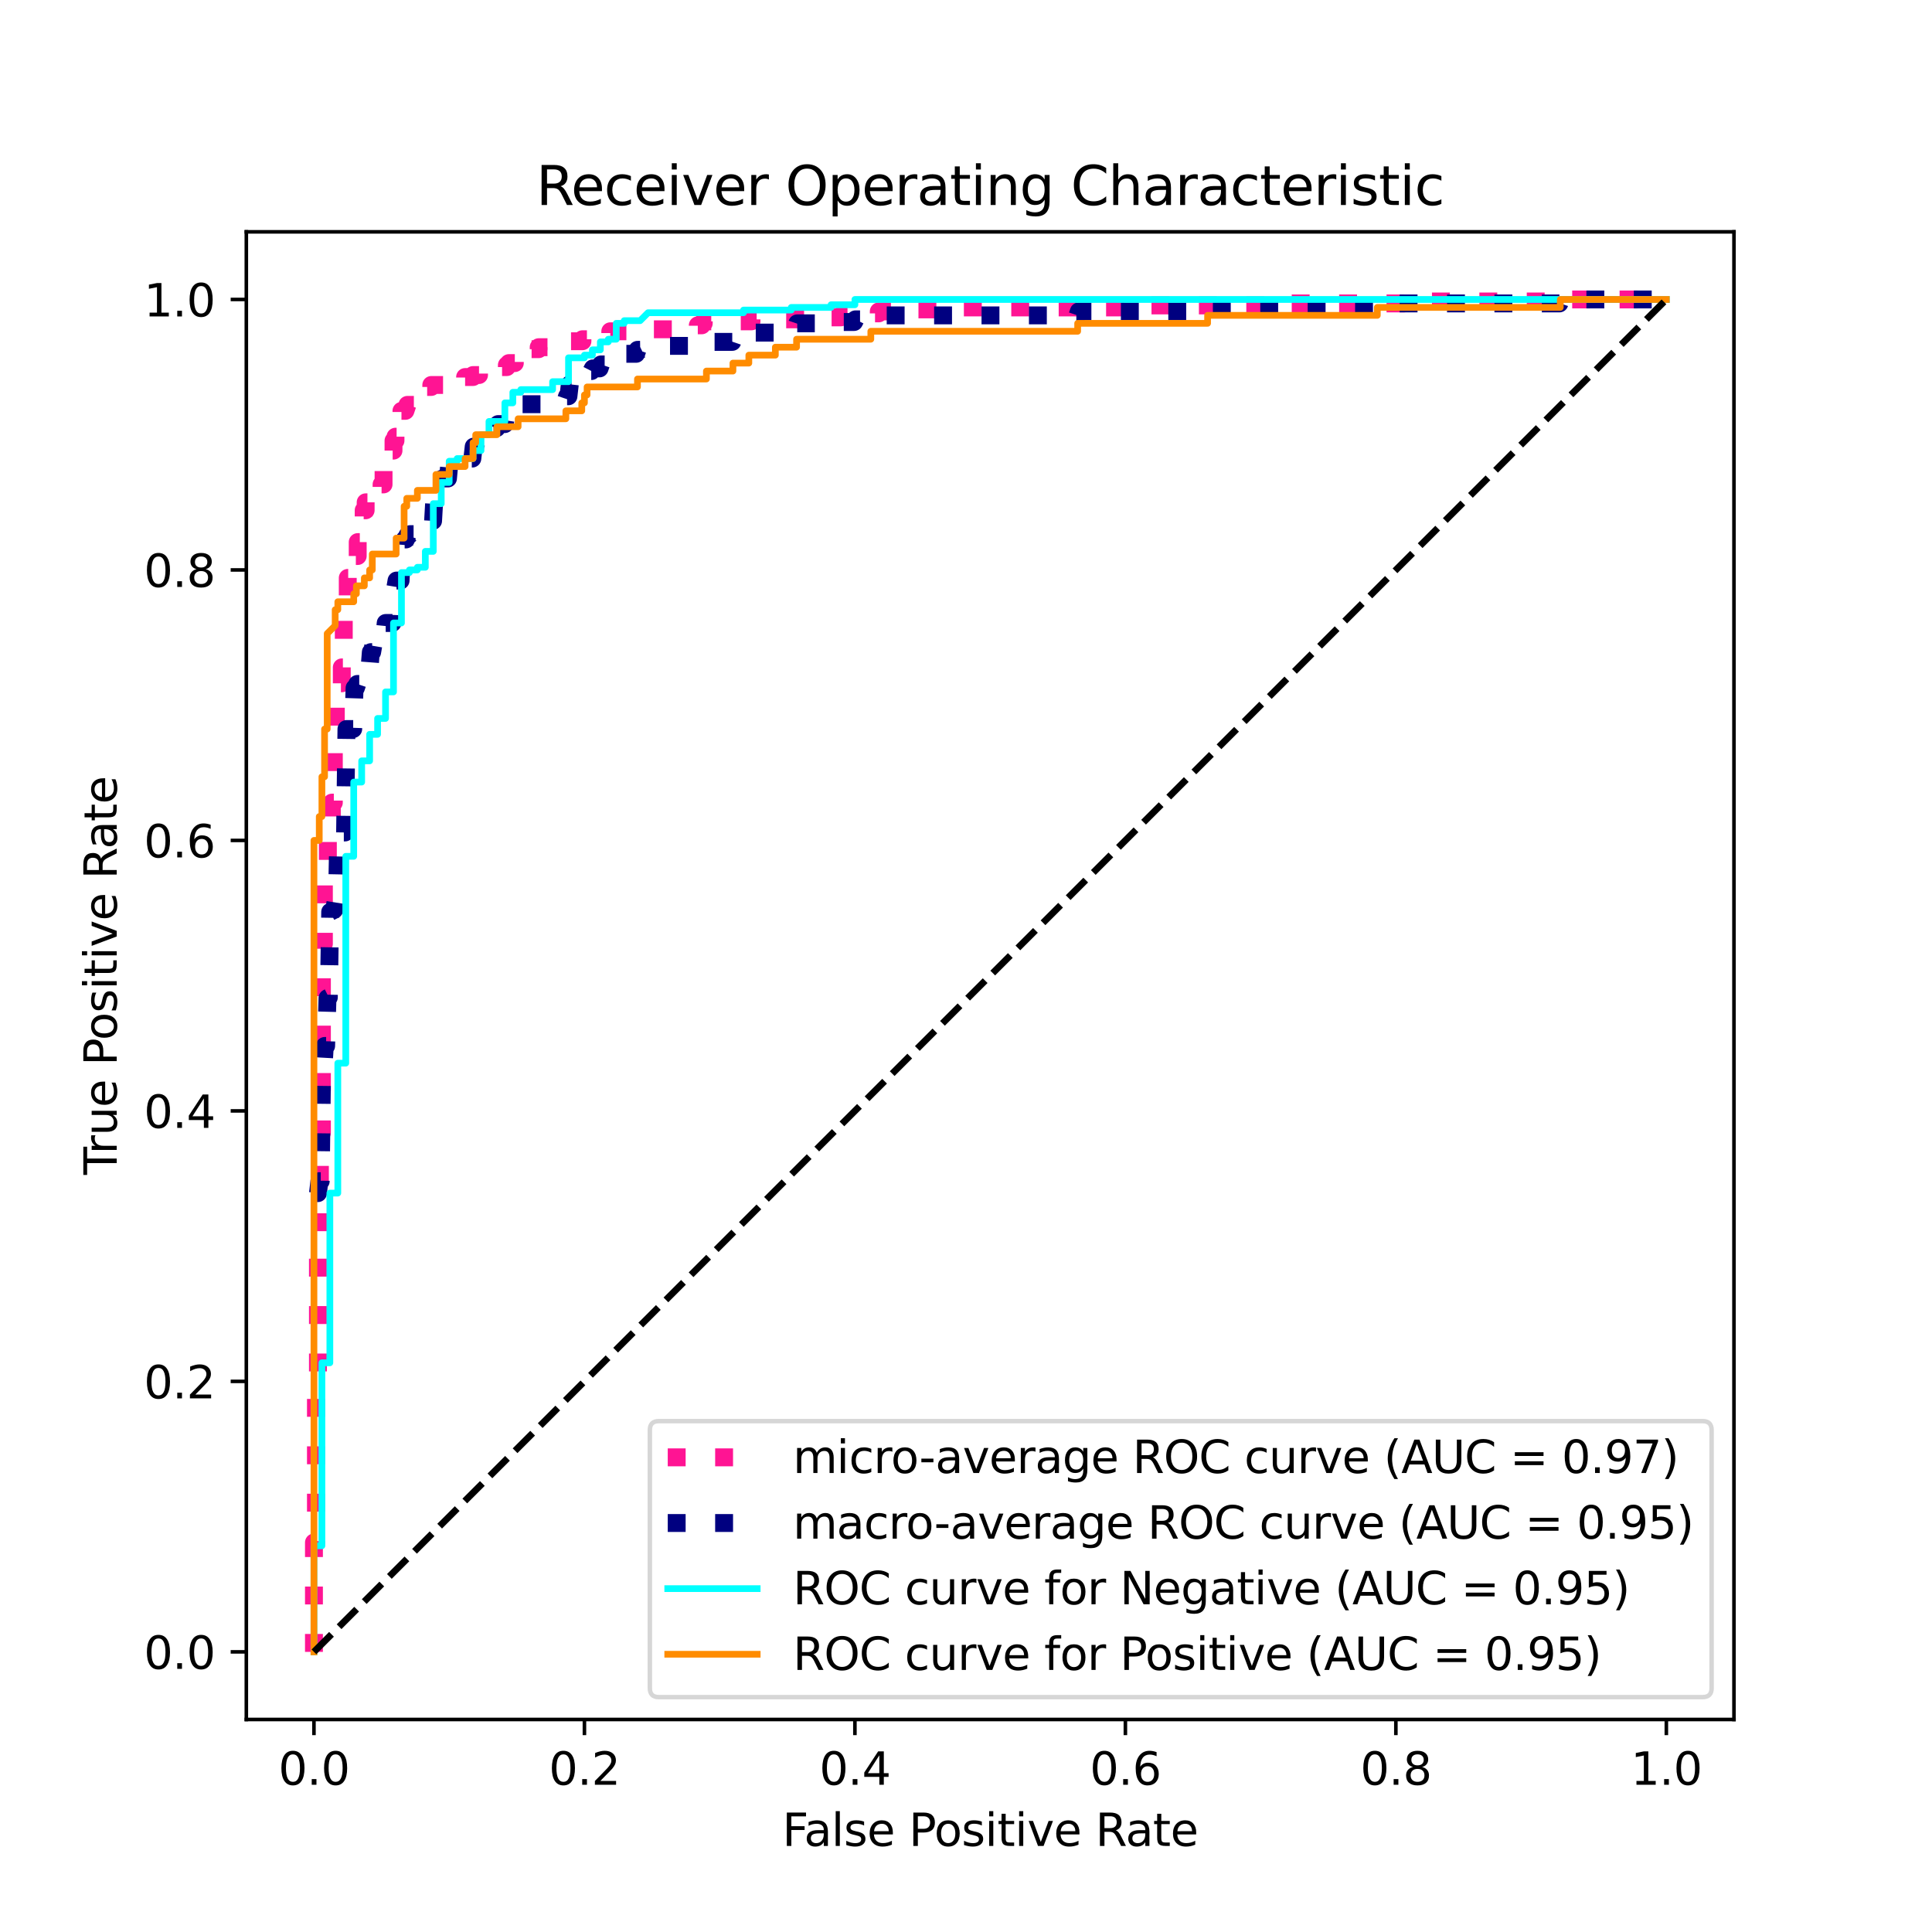 <?xml version="1.0" encoding="utf-8" standalone="no"?>
<!DOCTYPE svg PUBLIC "-//W3C//DTD SVG 1.1//EN"
  "http://www.w3.org/Graphics/SVG/1.1/DTD/svg11.dtd">
<svg xmlns:xlink="http://www.w3.org/1999/xlink" width="432pt" height="432pt" viewBox="0 0 432 432" xmlns="http://www.w3.org/2000/svg" version="1.1">
 <defs>
  <style type="text/css">*{stroke-linejoin: round; stroke-linecap: butt}</style>
 </defs>
 <g id="figure_1">
  <g id="patch_1">
   <path d="M 0 432 
L 432 432 
L 432 0 
L 0 0 
z
" style="fill: #ffffff"/>
  </g>
  <g id="axes_1">
   <g id="patch_2">
    <path d="M 55.08 384.48 
L 387.72 384.48 
L 387.72 51.84 
L 55.08 51.84 
z
" style="fill: #ffffff"/>
   </g>
   <g id="matplotlib.axis_1">
    <g id="xtick_1">
     <g id="line2d_1">
      <defs>
       <path id="ma15375f5d4" d="M 0 0 
L 0 3.5 
" style="stroke: #000000; stroke-width: 0.8"/>
      </defs>
      <g>
       <use xlink:href="#ma15375f5d4" x="70.2" y="384.48" style="stroke: #000000; stroke-width: 0.8"/>
      </g>
     </g>
     <g id="text_1">
      <!-- 0.0 -->
      <g transform="translate(62.248 399.078) scale(0.1 -0.1)">
       <defs>
        <path id="DejaVuSans-30" d="M 2034 4250 
Q 1547 4250 1301 3770 
Q 1056 3291 1056 2328 
Q 1056 1369 1301 889 
Q 1547 409 2034 409 
Q 2525 409 2770 889 
Q 3016 1369 3016 2328 
Q 3016 3291 2770 3770 
Q 2525 4250 2034 4250 
z
M 2034 4750 
Q 2819 4750 3233 4129 
Q 3647 3509 3647 2328 
Q 3647 1150 3233 529 
Q 2819 -91 2034 -91 
Q 1250 -91 836 529 
Q 422 1150 422 2328 
Q 422 3509 836 4129 
Q 1250 4750 2034 4750 
z
" transform="scale(0.016)"/>
        <path id="DejaVuSans-2e" d="M 684 794 
L 1344 794 
L 1344 0 
L 684 0 
L 684 794 
z
" transform="scale(0.016)"/>
       </defs>
       <use xlink:href="#DejaVuSans-30"/>
       <use xlink:href="#DejaVuSans-2e" x="63.623"/>
       <use xlink:href="#DejaVuSans-30" x="95.41"/>
      </g>
     </g>
    </g>
    <g id="xtick_2">
     <g id="line2d_2">
      <g>
       <use xlink:href="#ma15375f5d4" x="130.68" y="384.48" style="stroke: #000000; stroke-width: 0.8"/>
      </g>
     </g>
     <g id="text_2">
      <!-- 0.2 -->
      <g transform="translate(122.728 399.078) scale(0.1 -0.1)">
       <defs>
        <path id="DejaVuSans-32" d="M 1228 531 
L 3431 531 
L 3431 0 
L 469 0 
L 469 531 
Q 828 903 1448 1529 
Q 2069 2156 2228 2338 
Q 2531 2678 2651 2914 
Q 2772 3150 2772 3378 
Q 2772 3750 2511 3984 
Q 2250 4219 1831 4219 
Q 1534 4219 1204 4116 
Q 875 4013 500 3803 
L 500 4441 
Q 881 4594 1212 4672 
Q 1544 4750 1819 4750 
Q 2544 4750 2975 4387 
Q 3406 4025 3406 3419 
Q 3406 3131 3298 2873 
Q 3191 2616 2906 2266 
Q 2828 2175 2409 1742 
Q 1991 1309 1228 531 
z
" transform="scale(0.016)"/>
       </defs>
       <use xlink:href="#DejaVuSans-30"/>
       <use xlink:href="#DejaVuSans-2e" x="63.623"/>
       <use xlink:href="#DejaVuSans-32" x="95.41"/>
      </g>
     </g>
    </g>
    <g id="xtick_3">
     <g id="line2d_3">
      <g>
       <use xlink:href="#ma15375f5d4" x="191.16" y="384.48" style="stroke: #000000; stroke-width: 0.8"/>
      </g>
     </g>
     <g id="text_3">
      <!-- 0.4 -->
      <g transform="translate(183.208 399.078) scale(0.1 -0.1)">
       <defs>
        <path id="DejaVuSans-34" d="M 2419 4116 
L 825 1625 
L 2419 1625 
L 2419 4116 
z
M 2253 4666 
L 3047 4666 
L 3047 1625 
L 3713 1625 
L 3713 1100 
L 3047 1100 
L 3047 0 
L 2419 0 
L 2419 1100 
L 313 1100 
L 313 1709 
L 2253 4666 
z
" transform="scale(0.016)"/>
       </defs>
       <use xlink:href="#DejaVuSans-30"/>
       <use xlink:href="#DejaVuSans-2e" x="63.623"/>
       <use xlink:href="#DejaVuSans-34" x="95.41"/>
      </g>
     </g>
    </g>
    <g id="xtick_4">
     <g id="line2d_4">
      <g>
       <use xlink:href="#ma15375f5d4" x="251.64" y="384.48" style="stroke: #000000; stroke-width: 0.8"/>
      </g>
     </g>
     <g id="text_4">
      <!-- 0.6 -->
      <g transform="translate(243.688 399.078) scale(0.1 -0.1)">
       <defs>
        <path id="DejaVuSans-36" d="M 2113 2584 
Q 1688 2584 1439 2293 
Q 1191 2003 1191 1497 
Q 1191 994 1439 701 
Q 1688 409 2113 409 
Q 2538 409 2786 701 
Q 3034 994 3034 1497 
Q 3034 2003 2786 2293 
Q 2538 2584 2113 2584 
z
M 3366 4563 
L 3366 3988 
Q 3128 4100 2886 4159 
Q 2644 4219 2406 4219 
Q 1781 4219 1451 3797 
Q 1122 3375 1075 2522 
Q 1259 2794 1537 2939 
Q 1816 3084 2150 3084 
Q 2853 3084 3261 2657 
Q 3669 2231 3669 1497 
Q 3669 778 3244 343 
Q 2819 -91 2113 -91 
Q 1303 -91 875 529 
Q 447 1150 447 2328 
Q 447 3434 972 4092 
Q 1497 4750 2381 4750 
Q 2619 4750 2861 4703 
Q 3103 4656 3366 4563 
z
" transform="scale(0.016)"/>
       </defs>
       <use xlink:href="#DejaVuSans-30"/>
       <use xlink:href="#DejaVuSans-2e" x="63.623"/>
       <use xlink:href="#DejaVuSans-36" x="95.41"/>
      </g>
     </g>
    </g>
    <g id="xtick_5">
     <g id="line2d_5">
      <g>
       <use xlink:href="#ma15375f5d4" x="312.12" y="384.48" style="stroke: #000000; stroke-width: 0.8"/>
      </g>
     </g>
     <g id="text_5">
      <!-- 0.8 -->
      <g transform="translate(304.168 399.078) scale(0.1 -0.1)">
       <defs>
        <path id="DejaVuSans-38" d="M 2034 2216 
Q 1584 2216 1326 1975 
Q 1069 1734 1069 1313 
Q 1069 891 1326 650 
Q 1584 409 2034 409 
Q 2484 409 2743 651 
Q 3003 894 3003 1313 
Q 3003 1734 2745 1975 
Q 2488 2216 2034 2216 
z
M 1403 2484 
Q 997 2584 770 2862 
Q 544 3141 544 3541 
Q 544 4100 942 4425 
Q 1341 4750 2034 4750 
Q 2731 4750 3128 4425 
Q 3525 4100 3525 3541 
Q 3525 3141 3298 2862 
Q 3072 2584 2669 2484 
Q 3125 2378 3379 2068 
Q 3634 1759 3634 1313 
Q 3634 634 3220 271 
Q 2806 -91 2034 -91 
Q 1263 -91 848 271 
Q 434 634 434 1313 
Q 434 1759 690 2068 
Q 947 2378 1403 2484 
z
M 1172 3481 
Q 1172 3119 1398 2916 
Q 1625 2713 2034 2713 
Q 2441 2713 2670 2916 
Q 2900 3119 2900 3481 
Q 2900 3844 2670 4047 
Q 2441 4250 2034 4250 
Q 1625 4250 1398 4047 
Q 1172 3844 1172 3481 
z
" transform="scale(0.016)"/>
       </defs>
       <use xlink:href="#DejaVuSans-30"/>
       <use xlink:href="#DejaVuSans-2e" x="63.623"/>
       <use xlink:href="#DejaVuSans-38" x="95.41"/>
      </g>
     </g>
    </g>
    <g id="xtick_6">
     <g id="line2d_6">
      <g>
       <use xlink:href="#ma15375f5d4" x="372.6" y="384.48" style="stroke: #000000; stroke-width: 0.8"/>
      </g>
     </g>
     <g id="text_6">
      <!-- 1.0 -->
      <g transform="translate(364.648 399.078) scale(0.1 -0.1)">
       <defs>
        <path id="DejaVuSans-31" d="M 794 531 
L 1825 531 
L 1825 4091 
L 703 3866 
L 703 4441 
L 1819 4666 
L 2450 4666 
L 2450 531 
L 3481 531 
L 3481 0 
L 794 0 
L 794 531 
z
" transform="scale(0.016)"/>
       </defs>
       <use xlink:href="#DejaVuSans-31"/>
       <use xlink:href="#DejaVuSans-2e" x="63.623"/>
       <use xlink:href="#DejaVuSans-30" x="95.41"/>
      </g>
     </g>
    </g>
    <g id="text_7">
     <!-- False Positive Rate -->
     <g transform="translate(174.934 412.757) scale(0.1 -0.1)">
      <defs>
       <path id="DejaVuSans-46" d="M 628 4666 
L 3309 4666 
L 3309 4134 
L 1259 4134 
L 1259 2759 
L 3109 2759 
L 3109 2228 
L 1259 2228 
L 1259 0 
L 628 0 
L 628 4666 
z
" transform="scale(0.016)"/>
       <path id="DejaVuSans-61" d="M 2194 1759 
Q 1497 1759 1228 1600 
Q 959 1441 959 1056 
Q 959 750 1161 570 
Q 1363 391 1709 391 
Q 2188 391 2477 730 
Q 2766 1069 2766 1631 
L 2766 1759 
L 2194 1759 
z
M 3341 1997 
L 3341 0 
L 2766 0 
L 2766 531 
Q 2569 213 2275 61 
Q 1981 -91 1556 -91 
Q 1019 -91 701 211 
Q 384 513 384 1019 
Q 384 1609 779 1909 
Q 1175 2209 1959 2209 
L 2766 2209 
L 2766 2266 
Q 2766 2663 2505 2880 
Q 2244 3097 1772 3097 
Q 1472 3097 1187 3025 
Q 903 2953 641 2809 
L 641 3341 
Q 956 3463 1253 3523 
Q 1550 3584 1831 3584 
Q 2591 3584 2966 3190 
Q 3341 2797 3341 1997 
z
" transform="scale(0.016)"/>
       <path id="DejaVuSans-6c" d="M 603 4863 
L 1178 4863 
L 1178 0 
L 603 0 
L 603 4863 
z
" transform="scale(0.016)"/>
       <path id="DejaVuSans-73" d="M 2834 3397 
L 2834 2853 
Q 2591 2978 2328 3040 
Q 2066 3103 1784 3103 
Q 1356 3103 1142 2972 
Q 928 2841 928 2578 
Q 928 2378 1081 2264 
Q 1234 2150 1697 2047 
L 1894 2003 
Q 2506 1872 2764 1633 
Q 3022 1394 3022 966 
Q 3022 478 2636 193 
Q 2250 -91 1575 -91 
Q 1294 -91 989 -36 
Q 684 19 347 128 
L 347 722 
Q 666 556 975 473 
Q 1284 391 1588 391 
Q 1994 391 2212 530 
Q 2431 669 2431 922 
Q 2431 1156 2273 1281 
Q 2116 1406 1581 1522 
L 1381 1569 
Q 847 1681 609 1914 
Q 372 2147 372 2553 
Q 372 3047 722 3315 
Q 1072 3584 1716 3584 
Q 2034 3584 2315 3537 
Q 2597 3491 2834 3397 
z
" transform="scale(0.016)"/>
       <path id="DejaVuSans-65" d="M 3597 1894 
L 3597 1613 
L 953 1613 
Q 991 1019 1311 708 
Q 1631 397 2203 397 
Q 2534 397 2845 478 
Q 3156 559 3463 722 
L 3463 178 
Q 3153 47 2828 -22 
Q 2503 -91 2169 -91 
Q 1331 -91 842 396 
Q 353 884 353 1716 
Q 353 2575 817 3079 
Q 1281 3584 2069 3584 
Q 2775 3584 3186 3129 
Q 3597 2675 3597 1894 
z
M 3022 2063 
Q 3016 2534 2758 2815 
Q 2500 3097 2075 3097 
Q 1594 3097 1305 2825 
Q 1016 2553 972 2059 
L 3022 2063 
z
" transform="scale(0.016)"/>
       <path id="DejaVuSans-20" transform="scale(0.016)"/>
       <path id="DejaVuSans-50" d="M 1259 4147 
L 1259 2394 
L 2053 2394 
Q 2494 2394 2734 2622 
Q 2975 2850 2975 3272 
Q 2975 3691 2734 3919 
Q 2494 4147 2053 4147 
L 1259 4147 
z
M 628 4666 
L 2053 4666 
Q 2838 4666 3239 4311 
Q 3641 3956 3641 3272 
Q 3641 2581 3239 2228 
Q 2838 1875 2053 1875 
L 1259 1875 
L 1259 0 
L 628 0 
L 628 4666 
z
" transform="scale(0.016)"/>
       <path id="DejaVuSans-6f" d="M 1959 3097 
Q 1497 3097 1228 2736 
Q 959 2375 959 1747 
Q 959 1119 1226 758 
Q 1494 397 1959 397 
Q 2419 397 2687 759 
Q 2956 1122 2956 1747 
Q 2956 2369 2687 2733 
Q 2419 3097 1959 3097 
z
M 1959 3584 
Q 2709 3584 3137 3096 
Q 3566 2609 3566 1747 
Q 3566 888 3137 398 
Q 2709 -91 1959 -91 
Q 1206 -91 779 398 
Q 353 888 353 1747 
Q 353 2609 779 3096 
Q 1206 3584 1959 3584 
z
" transform="scale(0.016)"/>
       <path id="DejaVuSans-69" d="M 603 3500 
L 1178 3500 
L 1178 0 
L 603 0 
L 603 3500 
z
M 603 4863 
L 1178 4863 
L 1178 4134 
L 603 4134 
L 603 4863 
z
" transform="scale(0.016)"/>
       <path id="DejaVuSans-74" d="M 1172 4494 
L 1172 3500 
L 2356 3500 
L 2356 3053 
L 1172 3053 
L 1172 1153 
Q 1172 725 1289 603 
Q 1406 481 1766 481 
L 2356 481 
L 2356 0 
L 1766 0 
Q 1100 0 847 248 
Q 594 497 594 1153 
L 594 3053 
L 172 3053 
L 172 3500 
L 594 3500 
L 594 4494 
L 1172 4494 
z
" transform="scale(0.016)"/>
       <path id="DejaVuSans-76" d="M 191 3500 
L 800 3500 
L 1894 563 
L 2988 3500 
L 3597 3500 
L 2284 0 
L 1503 0 
L 191 3500 
z
" transform="scale(0.016)"/>
       <path id="DejaVuSans-52" d="M 2841 2188 
Q 3044 2119 3236 1894 
Q 3428 1669 3622 1275 
L 4263 0 
L 3584 0 
L 2988 1197 
Q 2756 1666 2539 1819 
Q 2322 1972 1947 1972 
L 1259 1972 
L 1259 0 
L 628 0 
L 628 4666 
L 2053 4666 
Q 2853 4666 3247 4331 
Q 3641 3997 3641 3322 
Q 3641 2881 3436 2590 
Q 3231 2300 2841 2188 
z
M 1259 4147 
L 1259 2491 
L 2053 2491 
Q 2509 2491 2742 2702 
Q 2975 2913 2975 3322 
Q 2975 3731 2742 3939 
Q 2509 4147 2053 4147 
L 1259 4147 
z
" transform="scale(0.016)"/>
      </defs>
      <use xlink:href="#DejaVuSans-46"/>
      <use xlink:href="#DejaVuSans-61" x="48.395"/>
      <use xlink:href="#DejaVuSans-6c" x="109.674"/>
      <use xlink:href="#DejaVuSans-73" x="137.457"/>
      <use xlink:href="#DejaVuSans-65" x="189.557"/>
      <use xlink:href="#DejaVuSans-20" x="251.08"/>
      <use xlink:href="#DejaVuSans-50" x="282.867"/>
      <use xlink:href="#DejaVuSans-6f" x="339.545"/>
      <use xlink:href="#DejaVuSans-73" x="400.727"/>
      <use xlink:href="#DejaVuSans-69" x="452.826"/>
      <use xlink:href="#DejaVuSans-74" x="480.609"/>
      <use xlink:href="#DejaVuSans-69" x="519.818"/>
      <use xlink:href="#DejaVuSans-76" x="547.602"/>
      <use xlink:href="#DejaVuSans-65" x="606.781"/>
      <use xlink:href="#DejaVuSans-20" x="668.305"/>
      <use xlink:href="#DejaVuSans-52" x="700.092"/>
      <use xlink:href="#DejaVuSans-61" x="767.324"/>
      <use xlink:href="#DejaVuSans-74" x="828.604"/>
      <use xlink:href="#DejaVuSans-65" x="867.812"/>
     </g>
    </g>
   </g>
   <g id="matplotlib.axis_2">
    <g id="ytick_1">
     <g id="line2d_7">
      <defs>
       <path id="m8fae691b5e" d="M 0 0 
L -3.5 0 
" style="stroke: #000000; stroke-width: 0.8"/>
      </defs>
      <g>
       <use xlink:href="#m8fae691b5e" x="55.08" y="369.36" style="stroke: #000000; stroke-width: 0.8"/>
      </g>
     </g>
     <g id="text_8">
      <!-- 0.0 -->
      <g transform="translate(32.177 373.159) scale(0.1 -0.1)">
       <use xlink:href="#DejaVuSans-30"/>
       <use xlink:href="#DejaVuSans-2e" x="63.623"/>
       <use xlink:href="#DejaVuSans-30" x="95.41"/>
      </g>
     </g>
    </g>
    <g id="ytick_2">
     <g id="line2d_8">
      <g>
       <use xlink:href="#m8fae691b5e" x="55.08" y="308.88" style="stroke: #000000; stroke-width: 0.8"/>
      </g>
     </g>
     <g id="text_9">
      <!-- 0.2 -->
      <g transform="translate(32.177 312.679) scale(0.1 -0.1)">
       <use xlink:href="#DejaVuSans-30"/>
       <use xlink:href="#DejaVuSans-2e" x="63.623"/>
       <use xlink:href="#DejaVuSans-32" x="95.41"/>
      </g>
     </g>
    </g>
    <g id="ytick_3">
     <g id="line2d_9">
      <g>
       <use xlink:href="#m8fae691b5e" x="55.08" y="248.4" style="stroke: #000000; stroke-width: 0.8"/>
      </g>
     </g>
     <g id="text_10">
      <!-- 0.4 -->
      <g transform="translate(32.177 252.199) scale(0.1 -0.1)">
       <use xlink:href="#DejaVuSans-30"/>
       <use xlink:href="#DejaVuSans-2e" x="63.623"/>
       <use xlink:href="#DejaVuSans-34" x="95.41"/>
      </g>
     </g>
    </g>
    <g id="ytick_4">
     <g id="line2d_10">
      <g>
       <use xlink:href="#m8fae691b5e" x="55.08" y="187.92" style="stroke: #000000; stroke-width: 0.8"/>
      </g>
     </g>
     <g id="text_11">
      <!-- 0.6 -->
      <g transform="translate(32.177 191.719) scale(0.1 -0.1)">
       <use xlink:href="#DejaVuSans-30"/>
       <use xlink:href="#DejaVuSans-2e" x="63.623"/>
       <use xlink:href="#DejaVuSans-36" x="95.41"/>
      </g>
     </g>
    </g>
    <g id="ytick_5">
     <g id="line2d_11">
      <g>
       <use xlink:href="#m8fae691b5e" x="55.08" y="127.44" style="stroke: #000000; stroke-width: 0.8"/>
      </g>
     </g>
     <g id="text_12">
      <!-- 0.8 -->
      <g transform="translate(32.177 131.239) scale(0.1 -0.1)">
       <use xlink:href="#DejaVuSans-30"/>
       <use xlink:href="#DejaVuSans-2e" x="63.623"/>
       <use xlink:href="#DejaVuSans-38" x="95.41"/>
      </g>
     </g>
    </g>
    <g id="ytick_6">
     <g id="line2d_12">
      <g>
       <use xlink:href="#m8fae691b5e" x="55.08" y="66.96" style="stroke: #000000; stroke-width: 0.8"/>
      </g>
     </g>
     <g id="text_13">
      <!-- 1.0 -->
      <g transform="translate(32.177 70.759) scale(0.1 -0.1)">
       <use xlink:href="#DejaVuSans-31"/>
       <use xlink:href="#DejaVuSans-2e" x="63.623"/>
       <use xlink:href="#DejaVuSans-30" x="95.41"/>
      </g>
     </g>
    </g>
    <g id="text_14">
     <!-- True Positive Rate -->
     <g transform="translate(26.097 262.69) rotate(-90) scale(0.1 -0.1)">
      <defs>
       <path id="DejaVuSans-54" d="M -19 4666 
L 3928 4666 
L 3928 4134 
L 2272 4134 
L 2272 0 
L 1638 0 
L 1638 4134 
L -19 4134 
L -19 4666 
z
" transform="scale(0.016)"/>
       <path id="DejaVuSans-72" d="M 2631 2963 
Q 2534 3019 2420 3045 
Q 2306 3072 2169 3072 
Q 1681 3072 1420 2755 
Q 1159 2438 1159 1844 
L 1159 0 
L 581 0 
L 581 3500 
L 1159 3500 
L 1159 2956 
Q 1341 3275 1631 3429 
Q 1922 3584 2338 3584 
Q 2397 3584 2469 3576 
Q 2541 3569 2628 3553 
L 2631 2963 
z
" transform="scale(0.016)"/>
       <path id="DejaVuSans-75" d="M 544 1381 
L 544 3500 
L 1119 3500 
L 1119 1403 
Q 1119 906 1312 657 
Q 1506 409 1894 409 
Q 2359 409 2629 706 
Q 2900 1003 2900 1516 
L 2900 3500 
L 3475 3500 
L 3475 0 
L 2900 0 
L 2900 538 
Q 2691 219 2414 64 
Q 2138 -91 1772 -91 
Q 1169 -91 856 284 
Q 544 659 544 1381 
z
M 1991 3584 
L 1991 3584 
z
" transform="scale(0.016)"/>
      </defs>
      <use xlink:href="#DejaVuSans-54"/>
      <use xlink:href="#DejaVuSans-72" x="46.334"/>
      <use xlink:href="#DejaVuSans-75" x="87.447"/>
      <use xlink:href="#DejaVuSans-65" x="150.826"/>
      <use xlink:href="#DejaVuSans-20" x="212.35"/>
      <use xlink:href="#DejaVuSans-50" x="244.137"/>
      <use xlink:href="#DejaVuSans-6f" x="300.814"/>
      <use xlink:href="#DejaVuSans-73" x="361.996"/>
      <use xlink:href="#DejaVuSans-69" x="414.096"/>
      <use xlink:href="#DejaVuSans-74" x="441.879"/>
      <use xlink:href="#DejaVuSans-69" x="481.088"/>
      <use xlink:href="#DejaVuSans-76" x="508.871"/>
      <use xlink:href="#DejaVuSans-65" x="568.051"/>
      <use xlink:href="#DejaVuSans-20" x="629.574"/>
      <use xlink:href="#DejaVuSans-52" x="661.361"/>
      <use xlink:href="#DejaVuSans-61" x="728.594"/>
      <use xlink:href="#DejaVuSans-74" x="789.873"/>
      <use xlink:href="#DejaVuSans-65" x="829.082"/>
     </g>
    </g>
   </g>
   <g id="line2d_13">
    <path d="M 70.2 369.36 
L 70.2 344.901 
L 70.645 344.901 
L 70.645 310.659 
L 71.089 310.659 
L 71.089 279.529 
L 71.534 279.529 
L 71.534 253.292 
L 71.979 253.292 
L 71.979 211.045 
L 72.424 211.045 
L 72.424 197.259 
L 72.868 197.259 
L 72.868 193.256 
L 73.313 193.256 
L 73.313 187.92 
L 73.758 187.92 
L 73.758 184.807 
L 74.202 184.807 
L 74.202 179.471 
L 74.647 179.471 
L 74.647 164.795 
L 75.092 164.795 
L 75.092 154.122 
L 75.536 154.122 
L 75.536 153.678 
L 75.981 153.678 
L 75.981 152.788 
L 76.426 152.788 
L 76.426 149.231 
L 76.871 149.231 
L 76.871 138.113 
L 77.315 138.113 
L 77.315 133.221 
L 77.76 133.221 
L 77.76 129.219 
L 78.205 129.219 
L 78.205 128.329 
L 79.094 128.329 
L 79.094 126.995 
L 79.539 126.995 
L 79.539 124.327 
L 79.984 124.327 
L 79.984 121.214 
L 80.873 121.214 
L 80.873 117.212 
L 81.318 117.212 
L 81.318 114.099 
L 81.762 114.099 
L 81.762 112.32 
L 83.986 112.32 
L 83.986 111.875 
L 84.431 111.875 
L 84.431 110.541 
L 84.875 110.541 
L 84.875 110.096 
L 85.32 110.096 
L 85.32 108.318 
L 85.765 108.318 
L 85.765 105.205 
L 86.209 105.205 
L 86.209 104.76 
L 86.654 104.76 
L 86.654 103.871 
L 87.099 103.871 
L 87.099 102.536 
L 87.544 102.536 
L 87.544 100.758 
L 87.988 100.758 
L 87.988 98.534 
L 88.433 98.534 
L 88.433 97.645 
L 89.322 97.645 
L 89.322 93.198 
L 89.767 93.198 
L 89.767 91.864 
L 90.656 91.864 
L 91.101 90.529 
L 92.88 90.529 
L 92.88 90.085 
L 93.325 90.085 
L 93.325 89.64 
L 93.769 89.64 
L 93.769 87.861 
L 95.104 87.416 
L 95.104 86.527 
L 96.438 86.527 
L 96.438 86.082 
L 100.885 86.082 
L 100.885 85.193 
L 101.774 85.193 
L 101.774 84.748 
L 103.998 84.748 
L 103.998 84.304 
L 105.776 84.304 
L 105.776 83.859 
L 107.111 83.859 
L 107.111 83.414 
L 108 83.414 
L 108 82.969 
L 108.445 82.969 
L 108.445 82.525 
L 111.558 82.525 
L 111.558 82.08 
L 113.336 82.08 
L 113.336 81.635 
L 113.781 81.635 
L 113.781 81.191 
L 115.115 81.191 
L 115.115 80.746 
L 115.56 80.746 
L 115.56 78.522 
L 117.339 78.522 
L 117.339 78.078 
L 120.452 78.078 
L 120.452 77.633 
L 124.454 77.633 
L 124.454 76.744 
L 127.567 76.744 
L 127.567 76.299 
L 130.235 76.299 
L 130.235 75.854 
L 131.569 75.854 
L 131.569 74.965 
L 132.459 74.965 
L 132.459 74.52 
L 136.461 74.52 
L 136.461 74.075 
L 141.353 74.075 
L 141.353 73.631 
L 152.471 73.631 
L 152.471 73.186 
L 156.028 73.186 
L 156.028 72.741 
L 156.918 72.741 
L 156.918 72.296 
L 157.362 72.296 
L 157.362 71.852 
L 168.035 71.852 
L 168.035 71.407 
L 182.711 71.407 
L 182.711 70.962 
L 188.047 70.962 
L 188.047 70.518 
L 191.16 70.518 
L 191.16 70.073 
L 196.496 70.073 
L 196.496 69.628 
L 200.499 69.628 
L 200.499 69.184 
L 214.285 69.184 
L 214.285 68.739 
L 256.532 68.739 
L 256.532 68.294 
L 282.769 68.294 
L 282.769 67.849 
L 313.899 67.849 
L 313.899 67.405 
L 348.141 67.405 
L 348.141 66.96 
L 372.6 66.96 
L 372.6 66.96 
" clip-path="url(#pfb2234ca98)" style="fill: none; stroke-dasharray: 4,6.6; stroke-dashoffset: 0; stroke: #ff1493; stroke-width: 4"/>
   </g>
   <g id="line2d_14">
    <path d="M 70.2 266.781 
L 71.108 266.781 
L 71.411 264.113 
L 71.714 264.113 
L 72.016 239.209 
L 72.319 239.209 
L 72.622 233.873 
L 72.924 233.873 
L 73.227 223.169 
L 73.53 223.017 
L 73.832 203.892 
L 74.741 203.438 
L 75.043 201.558 
L 75.346 201.558 
L 75.649 186.141 
L 77.162 186.141 
L 77.465 163.016 
L 78.978 163.016 
L 79.281 153.826 
L 79.584 153.826 
L 79.886 152.936 
L 80.795 152.936 
L 81.097 150.565 
L 81.4 150.565 
L 81.703 149.675 
L 82.611 149.675 
L 82.914 145.821 
L 83.216 145.821 
L 83.519 144.042 
L 84.427 144.042 
L 84.73 142.264 
L 85.941 142.264 
L 86.243 139.299 
L 87.757 139.299 
L 88.059 131.591 
L 88.362 131.591 
L 88.665 129.812 
L 89.573 129.812 
L 89.876 124.179 
L 90.178 124.179 
L 90.481 120.621 
L 90.784 120.621 
L 91.086 119.732 
L 91.389 119.732 
L 91.692 119.435 
L 93.205 119.435 
L 93.508 118.249 
L 95.022 118.249 
L 95.324 116.471 
L 96.838 116.471 
L 97.141 111.134 
L 97.443 111.134 
L 97.746 109.355 
L 98.654 109.355 
L 98.957 106.984 
L 100.168 106.984 
L 100.47 103.722 
L 101.984 103.722 
L 102.286 103.426 
L 103.8 103.426 
L 104.103 102.536 
L 105.616 102.536 
L 105.919 99.868 
L 106.222 99.868 
L 106.524 98.979 
L 107.432 98.979 
L 107.735 97.2 
L 109.249 97.2 
L 109.551 95.718 
L 111.065 95.718 
L 111.368 94.828 
L 112.881 94.828 
L 113.184 92.753 
L 114.395 92.753 
L 114.697 91.567 
L 115.605 91.567 
L 115.908 90.678 
L 116.211 90.678 
L 116.514 90.381 
L 123.476 90.381 
L 123.778 89.492 
L 126.503 89.492 
L 126.805 88.602 
L 127.108 88.602 
L 127.411 85.934 
L 129.832 85.934 
L 130.135 85.045 
L 130.438 85.045 
L 130.741 83.859 
L 131.043 83.859 
L 131.346 82.969 
L 132.254 82.969 
L 132.557 82.376 
L 134.07 82.376 
L 134.373 81.487 
L 135.886 81.487 
L 136.189 81.191 
L 137.703 81.191 
L 138.005 79.412 
L 139.519 79.412 
L 139.822 79.115 
L 142.243 79.115 
L 142.546 78.226 
L 143.151 78.216 
L 144.968 77.336 
L 157.681 77.336 
L 157.984 76.447 
L 163.735 76.447 
L 164.038 75.558 
L 166.157 75.558 
L 166.459 75.261 
L 167.368 75.261 
L 167.67 74.372 
L 173.119 74.372 
L 173.422 73.482 
L 176.751 73.482 
L 177.054 73.186 
L 177.962 73.186 
L 178.265 72.296 
L 185.53 72.296 
L 185.832 72 
L 190.978 72 
L 191.281 71.407 
L 194.611 71.407 
L 194.914 70.518 
L 240.924 70.518 
L 241.227 69.628 
L 269.984 69.628 
L 270.286 68.739 
L 307.822 68.739 
L 308.124 67.849 
L 348.686 67.849 
L 348.989 66.96 
L 372.6 66.96 
L 372.6 66.96 
" clip-path="url(#pfb2234ca98)" style="fill: none; stroke-dasharray: 4,6.6; stroke-dashoffset: 0; stroke: #000080; stroke-width: 4"/>
   </g>
   <g id="line2d_15">
    <path d="M 70.2 369.36 
L 70.2 345.642 
L 71.979 345.642 
L 71.979 304.729 
L 73.758 304.729 
L 73.758 266.781 
L 75.536 266.781 
L 75.536 237.727 
L 77.315 237.727 
L 77.315 191.478 
L 79.094 191.478 
L 79.094 174.875 
L 80.873 174.875 
L 80.873 170.132 
L 82.652 170.132 
L 82.652 164.202 
L 84.431 164.202 
L 84.431 160.645 
L 86.209 160.645 
L 86.209 154.715 
L 87.988 154.715 
L 87.988 139.299 
L 89.767 139.299 
L 89.767 128.033 
L 91.546 128.033 
L 91.546 127.44 
L 93.325 127.44 
L 93.325 126.847 
L 95.104 126.847 
L 95.104 123.289 
L 96.882 123.289 
L 96.882 112.616 
L 98.661 112.616 
L 98.661 107.873 
L 100.44 107.873 
L 100.44 103.129 
L 102.219 103.129 
L 102.219 102.536 
L 105.776 102.536 
L 105.776 100.758 
L 107.555 100.758 
L 107.555 97.2 
L 109.334 97.2 
L 109.334 94.235 
L 112.892 94.235 
L 112.892 90.085 
L 114.671 90.085 
L 114.671 87.713 
L 116.449 87.713 
L 116.449 87.12 
L 123.565 87.12 
L 123.565 85.341 
L 127.122 85.341 
L 127.122 80.005 
L 130.68 80.005 
L 130.68 79.412 
L 132.459 79.412 
L 132.459 78.226 
L 134.238 78.226 
L 134.238 76.447 
L 136.016 76.447 
L 136.016 75.854 
L 137.795 75.854 
L 137.795 72.296 
L 139.574 72.296 
L 139.574 71.704 
L 143.132 71.704 
L 144.911 69.925 
L 166.256 69.925 
L 166.256 69.332 
L 176.929 69.332 
L 176.929 68.739 
L 185.824 68.739 
L 185.824 68.146 
L 191.16 68.146 
L 191.16 66.96 
L 372.6 66.96 
L 372.6 66.96 
" clip-path="url(#pfb2234ca98)" style="fill: none; stroke: #00ffff; stroke-width: 1.5; stroke-linecap: square"/>
   </g>
   <g id="line2d_16">
    <path d="M 70.2 369.36 
L 70.2 187.92 
L 71.386 187.92 
L 71.386 182.584 
L 71.979 182.584 
L 71.979 173.689 
L 72.572 173.689 
L 72.572 163.016 
L 73.165 163.016 
L 73.165 141.671 
L 74.944 139.892 
L 74.944 136.334 
L 75.536 136.334 
L 75.536 134.555 
L 79.094 134.555 
L 79.094 132.776 
L 79.687 132.776 
L 79.687 130.998 
L 81.466 130.998 
L 81.466 129.219 
L 82.652 129.219 
L 82.652 127.44 
L 83.245 127.44 
L 83.245 123.882 
L 88.581 123.882 
L 88.581 120.325 
L 90.36 120.325 
L 90.36 113.209 
L 90.953 113.209 
L 90.953 111.431 
L 93.325 111.431 
L 93.325 109.652 
L 97.475 109.652 
L 97.475 106.094 
L 100.44 106.094 
L 100.44 104.315 
L 103.998 104.315 
L 103.998 102.536 
L 105.776 102.536 
L 105.776 98.979 
L 106.369 98.979 
L 106.369 97.2 
L 111.113 97.2 
L 111.113 95.421 
L 115.856 95.421 
L 115.856 93.642 
L 126.529 93.642 
L 126.529 91.864 
L 130.087 91.864 
L 130.087 90.085 
L 130.68 90.085 
L 130.68 88.306 
L 131.273 88.306 
L 131.273 86.527 
L 142.539 86.527 
L 142.539 84.748 
L 157.955 84.748 
L 157.955 82.969 
L 163.885 82.969 
L 163.885 81.191 
L 167.442 81.191 
L 167.442 79.412 
L 173.372 79.412 
L 173.372 77.633 
L 178.115 77.633 
L 178.115 75.854 
L 194.718 75.854 
L 194.718 74.075 
L 240.967 74.075 
L 240.967 72.296 
L 270.021 72.296 
L 270.021 70.518 
L 307.969 70.518 
L 307.969 68.739 
L 348.882 68.739 
L 348.882 66.96 
L 372.6 66.96 
L 372.6 66.96 
" clip-path="url(#pfb2234ca98)" style="fill: none; stroke: #ff8c00; stroke-width: 1.5; stroke-linecap: square"/>
   </g>
   <g id="line2d_17">
    <path d="M 70.2 369.36 
L 372.6 66.96 
" clip-path="url(#pfb2234ca98)" style="fill: none; stroke-dasharray: 5.55,2.4; stroke-dashoffset: 0; stroke: #000000; stroke-width: 1.5"/>
   </g>
   <g id="patch_3">
    <path d="M 55.08 384.48 
L 55.08 51.84 
" style="fill: none; stroke: #000000; stroke-width: 0.8; stroke-linejoin: miter; stroke-linecap: square"/>
   </g>
   <g id="patch_4">
    <path d="M 387.72 384.48 
L 387.72 51.84 
" style="fill: none; stroke: #000000; stroke-width: 0.8; stroke-linejoin: miter; stroke-linecap: square"/>
   </g>
   <g id="patch_5">
    <path d="M 55.08 384.48 
L 387.72 384.48 
" style="fill: none; stroke: #000000; stroke-width: 0.8; stroke-linejoin: miter; stroke-linecap: square"/>
   </g>
   <g id="patch_6">
    <path d="M 55.08 51.84 
L 387.72 51.84 
" style="fill: none; stroke: #000000; stroke-width: 0.8; stroke-linejoin: miter; stroke-linecap: square"/>
   </g>
   <g id="text_15">
    <!-- Receiver Operating Characteristic -->
    <g transform="translate(119.897 45.84) scale(0.12 -0.12)">
     <defs>
      <path id="DejaVuSans-63" d="M 3122 3366 
L 3122 2828 
Q 2878 2963 2633 3030 
Q 2388 3097 2138 3097 
Q 1578 3097 1268 2742 
Q 959 2388 959 1747 
Q 959 1106 1268 751 
Q 1578 397 2138 397 
Q 2388 397 2633 464 
Q 2878 531 3122 666 
L 3122 134 
Q 2881 22 2623 -34 
Q 2366 -91 2075 -91 
Q 1284 -91 818 406 
Q 353 903 353 1747 
Q 353 2603 823 3093 
Q 1294 3584 2113 3584 
Q 2378 3584 2631 3529 
Q 2884 3475 3122 3366 
z
" transform="scale(0.016)"/>
      <path id="DejaVuSans-4f" d="M 2522 4238 
Q 1834 4238 1429 3725 
Q 1025 3213 1025 2328 
Q 1025 1447 1429 934 
Q 1834 422 2522 422 
Q 3209 422 3611 934 
Q 4013 1447 4013 2328 
Q 4013 3213 3611 3725 
Q 3209 4238 2522 4238 
z
M 2522 4750 
Q 3503 4750 4090 4092 
Q 4678 3434 4678 2328 
Q 4678 1225 4090 567 
Q 3503 -91 2522 -91 
Q 1538 -91 948 565 
Q 359 1222 359 2328 
Q 359 3434 948 4092 
Q 1538 4750 2522 4750 
z
" transform="scale(0.016)"/>
      <path id="DejaVuSans-70" d="M 1159 525 
L 1159 -1331 
L 581 -1331 
L 581 3500 
L 1159 3500 
L 1159 2969 
Q 1341 3281 1617 3432 
Q 1894 3584 2278 3584 
Q 2916 3584 3314 3078 
Q 3713 2572 3713 1747 
Q 3713 922 3314 415 
Q 2916 -91 2278 -91 
Q 1894 -91 1617 61 
Q 1341 213 1159 525 
z
M 3116 1747 
Q 3116 2381 2855 2742 
Q 2594 3103 2138 3103 
Q 1681 3103 1420 2742 
Q 1159 2381 1159 1747 
Q 1159 1113 1420 752 
Q 1681 391 2138 391 
Q 2594 391 2855 752 
Q 3116 1113 3116 1747 
z
" transform="scale(0.016)"/>
      <path id="DejaVuSans-6e" d="M 3513 2113 
L 3513 0 
L 2938 0 
L 2938 2094 
Q 2938 2591 2744 2837 
Q 2550 3084 2163 3084 
Q 1697 3084 1428 2787 
Q 1159 2491 1159 1978 
L 1159 0 
L 581 0 
L 581 3500 
L 1159 3500 
L 1159 2956 
Q 1366 3272 1645 3428 
Q 1925 3584 2291 3584 
Q 2894 3584 3203 3211 
Q 3513 2838 3513 2113 
z
" transform="scale(0.016)"/>
      <path id="DejaVuSans-67" d="M 2906 1791 
Q 2906 2416 2648 2759 
Q 2391 3103 1925 3103 
Q 1463 3103 1205 2759 
Q 947 2416 947 1791 
Q 947 1169 1205 825 
Q 1463 481 1925 481 
Q 2391 481 2648 825 
Q 2906 1169 2906 1791 
z
M 3481 434 
Q 3481 -459 3084 -895 
Q 2688 -1331 1869 -1331 
Q 1566 -1331 1297 -1286 
Q 1028 -1241 775 -1147 
L 775 -588 
Q 1028 -725 1275 -790 
Q 1522 -856 1778 -856 
Q 2344 -856 2625 -561 
Q 2906 -266 2906 331 
L 2906 616 
Q 2728 306 2450 153 
Q 2172 0 1784 0 
Q 1141 0 747 490 
Q 353 981 353 1791 
Q 353 2603 747 3093 
Q 1141 3584 1784 3584 
Q 2172 3584 2450 3431 
Q 2728 3278 2906 2969 
L 2906 3500 
L 3481 3500 
L 3481 434 
z
" transform="scale(0.016)"/>
      <path id="DejaVuSans-43" d="M 4122 4306 
L 4122 3641 
Q 3803 3938 3442 4084 
Q 3081 4231 2675 4231 
Q 1875 4231 1450 3742 
Q 1025 3253 1025 2328 
Q 1025 1406 1450 917 
Q 1875 428 2675 428 
Q 3081 428 3442 575 
Q 3803 722 4122 1019 
L 4122 359 
Q 3791 134 3420 21 
Q 3050 -91 2638 -91 
Q 1578 -91 968 557 
Q 359 1206 359 2328 
Q 359 3453 968 4101 
Q 1578 4750 2638 4750 
Q 3056 4750 3426 4639 
Q 3797 4528 4122 4306 
z
" transform="scale(0.016)"/>
      <path id="DejaVuSans-68" d="M 3513 2113 
L 3513 0 
L 2938 0 
L 2938 2094 
Q 2938 2591 2744 2837 
Q 2550 3084 2163 3084 
Q 1697 3084 1428 2787 
Q 1159 2491 1159 1978 
L 1159 0 
L 581 0 
L 581 4863 
L 1159 4863 
L 1159 2956 
Q 1366 3272 1645 3428 
Q 1925 3584 2291 3584 
Q 2894 3584 3203 3211 
Q 3513 2838 3513 2113 
z
" transform="scale(0.016)"/>
     </defs>
     <use xlink:href="#DejaVuSans-52"/>
     <use xlink:href="#DejaVuSans-65" x="64.982"/>
     <use xlink:href="#DejaVuSans-63" x="126.506"/>
     <use xlink:href="#DejaVuSans-65" x="181.486"/>
     <use xlink:href="#DejaVuSans-69" x="243.01"/>
     <use xlink:href="#DejaVuSans-76" x="270.793"/>
     <use xlink:href="#DejaVuSans-65" x="329.973"/>
     <use xlink:href="#DejaVuSans-72" x="391.496"/>
     <use xlink:href="#DejaVuSans-20" x="432.609"/>
     <use xlink:href="#DejaVuSans-4f" x="464.396"/>
     <use xlink:href="#DejaVuSans-70" x="543.107"/>
     <use xlink:href="#DejaVuSans-65" x="606.584"/>
     <use xlink:href="#DejaVuSans-72" x="668.107"/>
     <use xlink:href="#DejaVuSans-61" x="709.221"/>
     <use xlink:href="#DejaVuSans-74" x="770.5"/>
     <use xlink:href="#DejaVuSans-69" x="809.709"/>
     <use xlink:href="#DejaVuSans-6e" x="837.492"/>
     <use xlink:href="#DejaVuSans-67" x="900.871"/>
     <use xlink:href="#DejaVuSans-20" x="964.348"/>
     <use xlink:href="#DejaVuSans-43" x="996.135"/>
     <use xlink:href="#DejaVuSans-68" x="1065.959"/>
     <use xlink:href="#DejaVuSans-61" x="1129.338"/>
     <use xlink:href="#DejaVuSans-72" x="1190.617"/>
     <use xlink:href="#DejaVuSans-61" x="1231.73"/>
     <use xlink:href="#DejaVuSans-63" x="1293.01"/>
     <use xlink:href="#DejaVuSans-74" x="1347.99"/>
     <use xlink:href="#DejaVuSans-65" x="1387.199"/>
     <use xlink:href="#DejaVuSans-72" x="1448.723"/>
     <use xlink:href="#DejaVuSans-69" x="1489.836"/>
     <use xlink:href="#DejaVuSans-73" x="1517.619"/>
     <use xlink:href="#DejaVuSans-74" x="1569.719"/>
     <use xlink:href="#DejaVuSans-69" x="1608.928"/>
     <use xlink:href="#DejaVuSans-63" x="1636.711"/>
    </g>
   </g>
   <g id="legend_1">
    <g id="patch_7">
     <path d="M 147.309 379.48 
L 380.72 379.48 
Q 382.72 379.48 382.72 377.48 
L 382.72 319.767 
Q 382.72 317.767 380.72 317.767 
L 147.309 317.767 
Q 145.309 317.767 145.309 319.767 
L 145.309 377.48 
Q 145.309 379.48 147.309 379.48 
z
" style="fill: #ffffff; opacity: 0.8; stroke: #cccccc; stroke-linejoin: miter"/>
    </g>
    <g id="line2d_18">
     <path d="M 149.309 325.866 
L 159.309 325.866 
L 169.309 325.866 
" style="fill: none; stroke-dasharray: 4,6.6; stroke-dashoffset: 0; stroke: #ff1493; stroke-width: 4"/>
    </g>
    <g id="text_16">
     <!-- micro-average ROC curve (AUC = 0.97) -->
     <g transform="translate(177.309 329.366) scale(0.1 -0.1)">
      <defs>
       <path id="DejaVuSans-6d" d="M 3328 2828 
Q 3544 3216 3844 3400 
Q 4144 3584 4550 3584 
Q 5097 3584 5394 3201 
Q 5691 2819 5691 2113 
L 5691 0 
L 5113 0 
L 5113 2094 
Q 5113 2597 4934 2840 
Q 4756 3084 4391 3084 
Q 3944 3084 3684 2787 
Q 3425 2491 3425 1978 
L 3425 0 
L 2847 0 
L 2847 2094 
Q 2847 2600 2669 2842 
Q 2491 3084 2119 3084 
Q 1678 3084 1418 2786 
Q 1159 2488 1159 1978 
L 1159 0 
L 581 0 
L 581 3500 
L 1159 3500 
L 1159 2956 
Q 1356 3278 1631 3431 
Q 1906 3584 2284 3584 
Q 2666 3584 2933 3390 
Q 3200 3197 3328 2828 
z
" transform="scale(0.016)"/>
       <path id="DejaVuSans-2d" d="M 313 2009 
L 1997 2009 
L 1997 1497 
L 313 1497 
L 313 2009 
z
" transform="scale(0.016)"/>
       <path id="DejaVuSans-28" d="M 1984 4856 
Q 1566 4138 1362 3434 
Q 1159 2731 1159 2009 
Q 1159 1288 1364 580 
Q 1569 -128 1984 -844 
L 1484 -844 
Q 1016 -109 783 600 
Q 550 1309 550 2009 
Q 550 2706 781 3412 
Q 1013 4119 1484 4856 
L 1984 4856 
z
" transform="scale(0.016)"/>
       <path id="DejaVuSans-41" d="M 2188 4044 
L 1331 1722 
L 3047 1722 
L 2188 4044 
z
M 1831 4666 
L 2547 4666 
L 4325 0 
L 3669 0 
L 3244 1197 
L 1141 1197 
L 716 0 
L 50 0 
L 1831 4666 
z
" transform="scale(0.016)"/>
       <path id="DejaVuSans-55" d="M 556 4666 
L 1191 4666 
L 1191 1831 
Q 1191 1081 1462 751 
Q 1734 422 2344 422 
Q 2950 422 3222 751 
Q 3494 1081 3494 1831 
L 3494 4666 
L 4128 4666 
L 4128 1753 
Q 4128 841 3676 375 
Q 3225 -91 2344 -91 
Q 1459 -91 1007 375 
Q 556 841 556 1753 
L 556 4666 
z
" transform="scale(0.016)"/>
       <path id="DejaVuSans-3d" d="M 678 2906 
L 4684 2906 
L 4684 2381 
L 678 2381 
L 678 2906 
z
M 678 1631 
L 4684 1631 
L 4684 1100 
L 678 1100 
L 678 1631 
z
" transform="scale(0.016)"/>
       <path id="DejaVuSans-39" d="M 703 97 
L 703 672 
Q 941 559 1184 500 
Q 1428 441 1663 441 
Q 2288 441 2617 861 
Q 2947 1281 2994 2138 
Q 2813 1869 2534 1725 
Q 2256 1581 1919 1581 
Q 1219 1581 811 2004 
Q 403 2428 403 3163 
Q 403 3881 828 4315 
Q 1253 4750 1959 4750 
Q 2769 4750 3195 4129 
Q 3622 3509 3622 2328 
Q 3622 1225 3098 567 
Q 2575 -91 1691 -91 
Q 1453 -91 1209 -44 
Q 966 3 703 97 
z
M 1959 2075 
Q 2384 2075 2632 2365 
Q 2881 2656 2881 3163 
Q 2881 3666 2632 3958 
Q 2384 4250 1959 4250 
Q 1534 4250 1286 3958 
Q 1038 3666 1038 3163 
Q 1038 2656 1286 2365 
Q 1534 2075 1959 2075 
z
" transform="scale(0.016)"/>
       <path id="DejaVuSans-37" d="M 525 4666 
L 3525 4666 
L 3525 4397 
L 1831 0 
L 1172 0 
L 2766 4134 
L 525 4134 
L 525 4666 
z
" transform="scale(0.016)"/>
       <path id="DejaVuSans-29" d="M 513 4856 
L 1013 4856 
Q 1481 4119 1714 3412 
Q 1947 2706 1947 2009 
Q 1947 1309 1714 600 
Q 1481 -109 1013 -844 
L 513 -844 
Q 928 -128 1133 580 
Q 1338 1288 1338 2009 
Q 1338 2731 1133 3434 
Q 928 4138 513 4856 
z
" transform="scale(0.016)"/>
      </defs>
      <use xlink:href="#DejaVuSans-6d"/>
      <use xlink:href="#DejaVuSans-69" x="97.412"/>
      <use xlink:href="#DejaVuSans-63" x="125.195"/>
      <use xlink:href="#DejaVuSans-72" x="180.176"/>
      <use xlink:href="#DejaVuSans-6f" x="219.039"/>
      <use xlink:href="#DejaVuSans-2d" x="282.096"/>
      <use xlink:href="#DejaVuSans-61" x="318.18"/>
      <use xlink:href="#DejaVuSans-76" x="379.459"/>
      <use xlink:href="#DejaVuSans-65" x="438.639"/>
      <use xlink:href="#DejaVuSans-72" x="500.162"/>
      <use xlink:href="#DejaVuSans-61" x="541.275"/>
      <use xlink:href="#DejaVuSans-67" x="602.555"/>
      <use xlink:href="#DejaVuSans-65" x="666.031"/>
      <use xlink:href="#DejaVuSans-20" x="727.555"/>
      <use xlink:href="#DejaVuSans-52" x="759.342"/>
      <use xlink:href="#DejaVuSans-4f" x="828.824"/>
      <use xlink:href="#DejaVuSans-43" x="907.535"/>
      <use xlink:href="#DejaVuSans-20" x="977.359"/>
      <use xlink:href="#DejaVuSans-63" x="1009.146"/>
      <use xlink:href="#DejaVuSans-75" x="1064.127"/>
      <use xlink:href="#DejaVuSans-72" x="1127.506"/>
      <use xlink:href="#DejaVuSans-76" x="1168.619"/>
      <use xlink:href="#DejaVuSans-65" x="1227.799"/>
      <use xlink:href="#DejaVuSans-20" x="1289.322"/>
      <use xlink:href="#DejaVuSans-28" x="1321.109"/>
      <use xlink:href="#DejaVuSans-41" x="1360.123"/>
      <use xlink:href="#DejaVuSans-55" x="1428.531"/>
      <use xlink:href="#DejaVuSans-43" x="1501.725"/>
      <use xlink:href="#DejaVuSans-20" x="1571.549"/>
      <use xlink:href="#DejaVuSans-3d" x="1603.336"/>
      <use xlink:href="#DejaVuSans-20" x="1687.125"/>
      <use xlink:href="#DejaVuSans-30" x="1718.912"/>
      <use xlink:href="#DejaVuSans-2e" x="1782.535"/>
      <use xlink:href="#DejaVuSans-39" x="1814.322"/>
      <use xlink:href="#DejaVuSans-37" x="1877.945"/>
      <use xlink:href="#DejaVuSans-29" x="1941.568"/>
     </g>
    </g>
    <g id="line2d_19">
     <path d="M 149.309 340.544 
L 159.309 340.544 
L 169.309 340.544 
" style="fill: none; stroke-dasharray: 4,6.6; stroke-dashoffset: 0; stroke: #000080; stroke-width: 4"/>
    </g>
    <g id="text_17">
     <!-- macro-average ROC curve (AUC = 0.95) -->
     <g transform="translate(177.309 344.044) scale(0.1 -0.1)">
      <defs>
       <path id="DejaVuSans-35" d="M 691 4666 
L 3169 4666 
L 3169 4134 
L 1269 4134 
L 1269 2991 
Q 1406 3038 1543 3061 
Q 1681 3084 1819 3084 
Q 2600 3084 3056 2656 
Q 3513 2228 3513 1497 
Q 3513 744 3044 326 
Q 2575 -91 1722 -91 
Q 1428 -91 1123 -41 
Q 819 9 494 109 
L 494 744 
Q 775 591 1075 516 
Q 1375 441 1709 441 
Q 2250 441 2565 725 
Q 2881 1009 2881 1497 
Q 2881 1984 2565 2268 
Q 2250 2553 1709 2553 
Q 1456 2553 1204 2497 
Q 953 2441 691 2322 
L 691 4666 
z
" transform="scale(0.016)"/>
      </defs>
      <use xlink:href="#DejaVuSans-6d"/>
      <use xlink:href="#DejaVuSans-61" x="97.412"/>
      <use xlink:href="#DejaVuSans-63" x="158.691"/>
      <use xlink:href="#DejaVuSans-72" x="213.672"/>
      <use xlink:href="#DejaVuSans-6f" x="252.535"/>
      <use xlink:href="#DejaVuSans-2d" x="315.592"/>
      <use xlink:href="#DejaVuSans-61" x="351.676"/>
      <use xlink:href="#DejaVuSans-76" x="412.955"/>
      <use xlink:href="#DejaVuSans-65" x="472.135"/>
      <use xlink:href="#DejaVuSans-72" x="533.658"/>
      <use xlink:href="#DejaVuSans-61" x="574.771"/>
      <use xlink:href="#DejaVuSans-67" x="636.051"/>
      <use xlink:href="#DejaVuSans-65" x="699.527"/>
      <use xlink:href="#DejaVuSans-20" x="761.051"/>
      <use xlink:href="#DejaVuSans-52" x="792.838"/>
      <use xlink:href="#DejaVuSans-4f" x="862.32"/>
      <use xlink:href="#DejaVuSans-43" x="941.031"/>
      <use xlink:href="#DejaVuSans-20" x="1010.855"/>
      <use xlink:href="#DejaVuSans-63" x="1042.643"/>
      <use xlink:href="#DejaVuSans-75" x="1097.623"/>
      <use xlink:href="#DejaVuSans-72" x="1161.002"/>
      <use xlink:href="#DejaVuSans-76" x="1202.115"/>
      <use xlink:href="#DejaVuSans-65" x="1261.295"/>
      <use xlink:href="#DejaVuSans-20" x="1322.818"/>
      <use xlink:href="#DejaVuSans-28" x="1354.605"/>
      <use xlink:href="#DejaVuSans-41" x="1393.619"/>
      <use xlink:href="#DejaVuSans-55" x="1462.027"/>
      <use xlink:href="#DejaVuSans-43" x="1535.221"/>
      <use xlink:href="#DejaVuSans-20" x="1605.045"/>
      <use xlink:href="#DejaVuSans-3d" x="1636.832"/>
      <use xlink:href="#DejaVuSans-20" x="1720.621"/>
      <use xlink:href="#DejaVuSans-30" x="1752.408"/>
      <use xlink:href="#DejaVuSans-2e" x="1816.031"/>
      <use xlink:href="#DejaVuSans-39" x="1847.818"/>
      <use xlink:href="#DejaVuSans-35" x="1911.441"/>
      <use xlink:href="#DejaVuSans-29" x="1975.064"/>
     </g>
    </g>
    <g id="line2d_20">
     <path d="M 149.309 355.222 
L 159.309 355.222 
L 169.309 355.222 
" style="fill: none; stroke: #00ffff; stroke-width: 1.5; stroke-linecap: square"/>
    </g>
    <g id="text_18">
     <!-- ROC curve for Negative (AUC = 0.95) -->
     <g transform="translate(177.309 358.722) scale(0.1 -0.1)">
      <defs>
       <path id="DejaVuSans-66" d="M 2375 4863 
L 2375 4384 
L 1825 4384 
Q 1516 4384 1395 4259 
Q 1275 4134 1275 3809 
L 1275 3500 
L 2222 3500 
L 2222 3053 
L 1275 3053 
L 1275 0 
L 697 0 
L 697 3053 
L 147 3053 
L 147 3500 
L 697 3500 
L 697 3744 
Q 697 4328 969 4595 
Q 1241 4863 1831 4863 
L 2375 4863 
z
" transform="scale(0.016)"/>
       <path id="DejaVuSans-4e" d="M 628 4666 
L 1478 4666 
L 3547 763 
L 3547 4666 
L 4159 4666 
L 4159 0 
L 3309 0 
L 1241 3903 
L 1241 0 
L 628 0 
L 628 4666 
z
" transform="scale(0.016)"/>
      </defs>
      <use xlink:href="#DejaVuSans-52"/>
      <use xlink:href="#DejaVuSans-4f" x="69.482"/>
      <use xlink:href="#DejaVuSans-43" x="148.193"/>
      <use xlink:href="#DejaVuSans-20" x="218.018"/>
      <use xlink:href="#DejaVuSans-63" x="249.805"/>
      <use xlink:href="#DejaVuSans-75" x="304.785"/>
      <use xlink:href="#DejaVuSans-72" x="368.164"/>
      <use xlink:href="#DejaVuSans-76" x="409.277"/>
      <use xlink:href="#DejaVuSans-65" x="468.457"/>
      <use xlink:href="#DejaVuSans-20" x="529.98"/>
      <use xlink:href="#DejaVuSans-66" x="561.768"/>
      <use xlink:href="#DejaVuSans-6f" x="596.973"/>
      <use xlink:href="#DejaVuSans-72" x="658.154"/>
      <use xlink:href="#DejaVuSans-20" x="699.268"/>
      <use xlink:href="#DejaVuSans-4e" x="731.055"/>
      <use xlink:href="#DejaVuSans-65" x="805.859"/>
      <use xlink:href="#DejaVuSans-67" x="867.383"/>
      <use xlink:href="#DejaVuSans-61" x="930.859"/>
      <use xlink:href="#DejaVuSans-74" x="992.139"/>
      <use xlink:href="#DejaVuSans-69" x="1031.348"/>
      <use xlink:href="#DejaVuSans-76" x="1059.131"/>
      <use xlink:href="#DejaVuSans-65" x="1118.311"/>
      <use xlink:href="#DejaVuSans-20" x="1179.834"/>
      <use xlink:href="#DejaVuSans-28" x="1211.621"/>
      <use xlink:href="#DejaVuSans-41" x="1250.635"/>
      <use xlink:href="#DejaVuSans-55" x="1319.043"/>
      <use xlink:href="#DejaVuSans-43" x="1392.236"/>
      <use xlink:href="#DejaVuSans-20" x="1462.061"/>
      <use xlink:href="#DejaVuSans-3d" x="1493.848"/>
      <use xlink:href="#DejaVuSans-20" x="1577.637"/>
      <use xlink:href="#DejaVuSans-30" x="1609.424"/>
      <use xlink:href="#DejaVuSans-2e" x="1673.047"/>
      <use xlink:href="#DejaVuSans-39" x="1704.834"/>
      <use xlink:href="#DejaVuSans-35" x="1768.457"/>
      <use xlink:href="#DejaVuSans-29" x="1832.08"/>
     </g>
    </g>
    <g id="line2d_21">
     <path d="M 149.309 369.9 
L 159.309 369.9 
L 169.309 369.9 
" style="fill: none; stroke: #ff8c00; stroke-width: 1.5; stroke-linecap: square"/>
    </g>
    <g id="text_19">
     <!-- ROC curve for Positive (AUC = 0.95) -->
     <g transform="translate(177.309 373.4) scale(0.1 -0.1)">
      <use xlink:href="#DejaVuSans-52"/>
      <use xlink:href="#DejaVuSans-4f" x="69.482"/>
      <use xlink:href="#DejaVuSans-43" x="148.193"/>
      <use xlink:href="#DejaVuSans-20" x="218.018"/>
      <use xlink:href="#DejaVuSans-63" x="249.805"/>
      <use xlink:href="#DejaVuSans-75" x="304.785"/>
      <use xlink:href="#DejaVuSans-72" x="368.164"/>
      <use xlink:href="#DejaVuSans-76" x="409.277"/>
      <use xlink:href="#DejaVuSans-65" x="468.457"/>
      <use xlink:href="#DejaVuSans-20" x="529.98"/>
      <use xlink:href="#DejaVuSans-66" x="561.768"/>
      <use xlink:href="#DejaVuSans-6f" x="596.973"/>
      <use xlink:href="#DejaVuSans-72" x="658.154"/>
      <use xlink:href="#DejaVuSans-20" x="699.268"/>
      <use xlink:href="#DejaVuSans-50" x="731.055"/>
      <use xlink:href="#DejaVuSans-6f" x="787.732"/>
      <use xlink:href="#DejaVuSans-73" x="848.914"/>
      <use xlink:href="#DejaVuSans-69" x="901.014"/>
      <use xlink:href="#DejaVuSans-74" x="928.797"/>
      <use xlink:href="#DejaVuSans-69" x="968.006"/>
      <use xlink:href="#DejaVuSans-76" x="995.789"/>
      <use xlink:href="#DejaVuSans-65" x="1054.969"/>
      <use xlink:href="#DejaVuSans-20" x="1116.492"/>
      <use xlink:href="#DejaVuSans-28" x="1148.279"/>
      <use xlink:href="#DejaVuSans-41" x="1187.293"/>
      <use xlink:href="#DejaVuSans-55" x="1255.701"/>
      <use xlink:href="#DejaVuSans-43" x="1328.895"/>
      <use xlink:href="#DejaVuSans-20" x="1398.719"/>
      <use xlink:href="#DejaVuSans-3d" x="1430.506"/>
      <use xlink:href="#DejaVuSans-20" x="1514.295"/>
      <use xlink:href="#DejaVuSans-30" x="1546.082"/>
      <use xlink:href="#DejaVuSans-2e" x="1609.705"/>
      <use xlink:href="#DejaVuSans-39" x="1641.492"/>
      <use xlink:href="#DejaVuSans-35" x="1705.115"/>
      <use xlink:href="#DejaVuSans-29" x="1768.738"/>
     </g>
    </g>
   </g>
  </g>
 </g>
 <defs>
  <clipPath id="pfb2234ca98">
   <rect x="55.08" y="51.84" width="332.64" height="332.64"/>
  </clipPath>
 </defs>
</svg>
